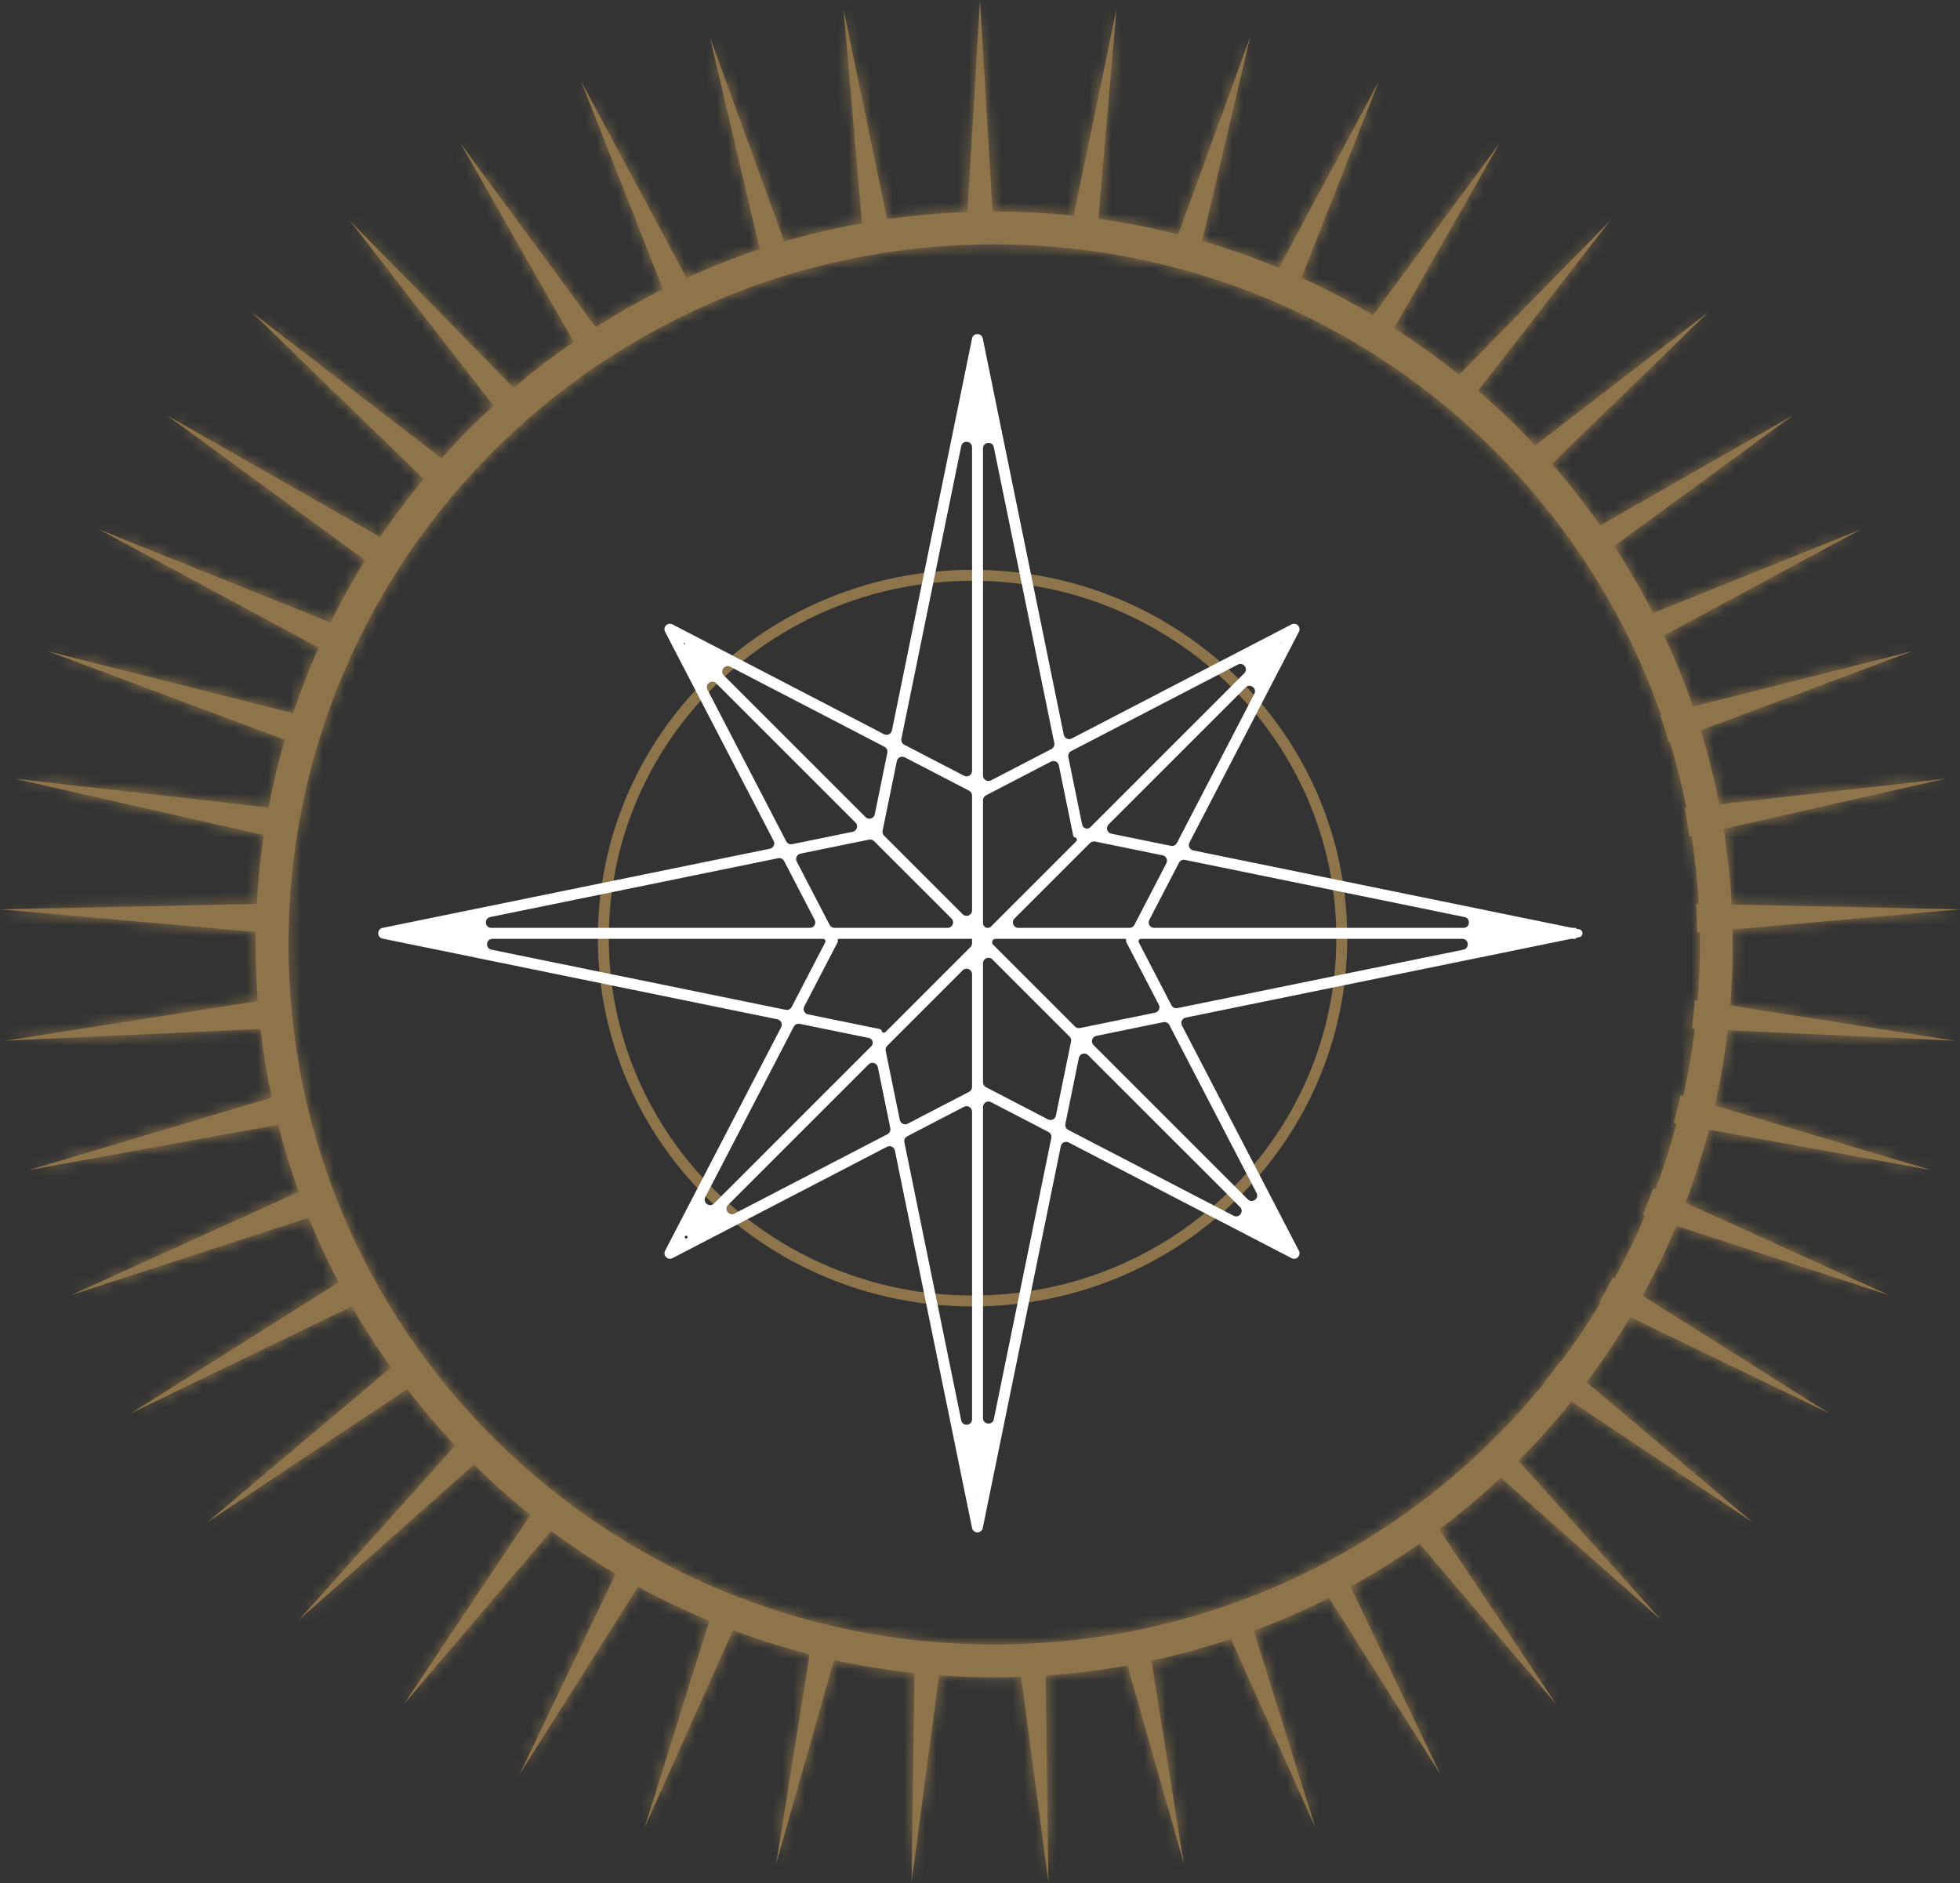 <svg width="179" height="172" viewBox="0 0 179 172" fill="none" xmlns="http://www.w3.org/2000/svg">
<rect x="0" y="0" width="179" height="172" fill="#333333" stroke="none"/>
<path d="M122.541 85.685C122.541 103.98 107.452 118.825 88.821 118.825C70.19 118.825 55.101 103.98 55.101 85.685C55.101 67.39 70.19 52.545 88.821 52.545C107.452 52.545 122.541 67.39 122.541 85.685Z" stroke="#8E744B"/>
<mask id="path-2-inside-1_28_4" fill="white">
<path fill-rule="evenodd" clip-rule="evenodd" d="M90.645 19.32L89.5 0L88.352 19.363C85.868 19.451 83.419 19.672 81.01 20.019L77.036 0.838L78.723 20.389C76.31 20.822 73.942 21.382 71.625 22.062L64.815 3.334L69.386 22.762C67.1 23.521 64.868 24.398 62.697 25.387L53.075 7.44L60.55 26.411C58.437 27.464 56.388 28.625 54.409 29.885L42.043 13.077L52.396 31.219C50.494 32.529 48.663 33.933 46.909 35.425L31.935 20.134L45.073 37.047C43.407 38.572 41.818 40.18 40.314 41.863L22.948 28.474L38.694 43.744C37.282 45.446 35.953 47.219 34.714 49.056L15.256 37.936L33.349 51.162C32.204 53.004 31.146 54.906 30.181 56.861L9.009 48.334L29.104 59.153C28.234 61.101 27.454 63.099 26.771 65.14L4.329 59.466L26.009 67.572C25.418 69.594 24.92 71.656 24.521 73.752L1.306 71.116L24.09 76.275C23.779 78.341 23.563 80.438 23.447 82.561L0 83.056L23.355 85.123C23.349 85.501 23.345 85.88 23.345 86.259C23.345 88.001 23.412 89.727 23.544 91.435L0.436 95.055L23.789 93.981C24.035 96.102 24.38 98.192 24.82 100.247L2.606 106.879L25.401 102.725C25.933 104.81 26.562 106.856 27.286 108.858L6.466 118.298L28.189 111.216C29.008 113.236 29.922 115.207 30.928 117.124L11.944 129.09L32.13 119.316C33.232 121.238 34.427 123.1 35.709 124.897L18.93 139.043L37.181 126.881C38.559 128.67 40.026 130.388 41.575 132.029L27.29 147.966L43.279 133.768C44.921 135.386 46.647 136.92 48.449 138.365L36.861 155.684L50.345 139.83C52.232 141.236 54.196 142.545 56.229 143.752L47.457 162.046L58.276 144.919C60.379 146.07 62.55 147.112 64.783 148.039L58.87 166.929L66.939 148.891C69.218 149.746 71.555 150.483 73.944 151.092L70.881 170.239L76.166 151.62C78.569 152.147 81.019 152.547 83.51 152.813L83.253 171.91L85.758 153.015C87.421 153.137 89.101 153.199 90.796 153.199C91.621 153.199 92.443 153.184 93.261 153.155L95.747 171.91L95.493 153.039C98.028 152.866 100.523 152.554 102.973 152.111L108.119 170.239L105.15 151.68C107.626 151.147 110.05 150.48 112.416 149.686L120.129 166.929L114.501 148.948C116.856 148.07 119.149 147.066 121.371 145.942L131.543 162.046L123.328 144.912C125.509 143.718 127.616 142.408 129.641 140.99L142.139 155.684L131.437 139.688C133.4 138.215 135.28 136.637 137.068 134.964L151.71 147.966L138.668 133.416C140.38 131.704 142 129.9 143.519 128.014L160.07 139.043L144.893 126.248C146.328 124.339 147.663 122.352 148.889 120.294L167.057 129.09L150.008 118.344C151.146 116.28 152.177 114.15 153.095 111.961L172.534 118.298L153.933 109.864C154.76 107.686 155.476 105.455 156.074 103.176L176.394 106.879L156.612 100.973C157.12 98.723 157.514 96.43 157.788 94.1L178.564 95.055L158.015 91.836C158.168 89.997 158.246 88.137 158.246 86.259C158.246 85.803 158.242 85.348 158.232 84.894L179 83.056L158.148 82.616C158.022 80.279 157.775 77.975 157.413 75.708L177.694 71.116L157.015 73.464C156.567 71.165 156 68.909 155.322 66.701L174.671 59.466L154.615 64.537C153.847 62.314 152.965 60.144 151.975 58.034L169.991 48.334L150.974 55.993C149.896 53.885 148.708 51.842 147.419 49.87L163.744 37.936L146.146 47.993C144.772 46.039 143.296 44.162 141.725 42.368L156.052 28.474L140.206 40.692C138.557 38.932 136.815 37.26 134.985 35.685L147.065 20.134L133.251 34.24C131.355 32.715 129.374 31.289 127.316 29.971L136.957 13.077L125.398 28.788C123.291 27.535 121.108 26.393 118.86 25.371L125.925 7.44L116.793 24.473C114.519 23.529 112.182 22.706 109.79 22.011L114.185 3.334L107.61 21.416C105.226 20.809 102.79 20.328 100.312 19.981L101.964 0.838L98.055 19.703C95.67 19.45 93.248 19.32 90.796 19.32C90.746 19.32 90.695 19.32 90.645 19.32ZM151.694 65.275C142.943 40.279 118.996 22.32 90.796 22.32C55.179 22.32 26.345 50.968 26.345 86.259C26.345 121.55 55.179 150.199 90.796 150.199C111.101 150.199 129.201 140.888 141.011 126.343L140.983 126.324C141.517 125.65 142.038 124.965 142.546 124.269L142.595 124.311C143.875 122.598 145.072 120.819 146.178 118.981L146.057 118.923C146.497 118.177 146.921 117.421 147.331 116.657L147.464 116.741C148.478 114.89 149.402 112.983 150.231 111.027L150.034 110.963C150.368 110.16 150.687 109.349 150.989 108.53L151.194 108.622C151.928 106.67 152.57 104.673 153.112 102.636L152.864 102.59C153.086 101.746 153.291 100.895 153.48 100.038L153.729 100.112C154.178 98.096 154.531 96.044 154.783 93.962L154.519 93.95C154.625 93.082 154.713 92.208 154.785 91.33L155.043 91.37C155.178 89.684 155.246 87.98 155.246 86.259C155.246 85.892 155.243 85.525 155.237 85.159L154.995 85.18C154.984 84.298 154.956 83.42 154.91 82.547L155.14 82.552C155.019 80.464 154.798 78.403 154.48 76.373L154.298 76.414C154.17 75.544 154.024 74.68 153.861 73.822L154.024 73.804C153.615 71.75 153.107 69.732 152.505 67.754L152.414 67.788C152.17 66.948 151.909 66.116 151.631 65.291L151.694 65.275Z"/>
</mask>
<path fill-rule="evenodd" clip-rule="evenodd" d="M90.645 19.32L89.5 0L88.352 19.363C85.868 19.451 83.419 19.672 81.01 20.019L77.036 0.838L78.723 20.389C76.31 20.822 73.942 21.382 71.625 22.062L64.815 3.334L69.386 22.762C67.1 23.521 64.868 24.398 62.697 25.387L53.075 7.44L60.55 26.411C58.437 27.464 56.388 28.625 54.409 29.885L42.043 13.077L52.396 31.219C50.494 32.529 48.663 33.933 46.909 35.425L31.935 20.134L45.073 37.047C43.407 38.572 41.818 40.18 40.314 41.863L22.948 28.474L38.694 43.744C37.282 45.446 35.953 47.219 34.714 49.056L15.256 37.936L33.349 51.162C32.204 53.004 31.146 54.906 30.181 56.861L9.009 48.334L29.104 59.153C28.234 61.101 27.454 63.099 26.771 65.14L4.329 59.466L26.009 67.572C25.418 69.594 24.92 71.656 24.521 73.752L1.306 71.116L24.09 76.275C23.779 78.341 23.563 80.438 23.447 82.561L0 83.056L23.355 85.123C23.349 85.501 23.345 85.88 23.345 86.259C23.345 88.001 23.412 89.727 23.544 91.435L0.436 95.055L23.789 93.981C24.035 96.102 24.38 98.192 24.82 100.247L2.606 106.879L25.401 102.725C25.933 104.81 26.562 106.856 27.286 108.858L6.466 118.298L28.189 111.216C29.008 113.236 29.922 115.207 30.928 117.124L11.944 129.09L32.13 119.316C33.232 121.238 34.427 123.1 35.709 124.897L18.93 139.043L37.181 126.881C38.559 128.67 40.026 130.388 41.575 132.029L27.29 147.966L43.279 133.768C44.921 135.386 46.647 136.92 48.449 138.365L36.861 155.684L50.345 139.83C52.232 141.236 54.196 142.545 56.229 143.752L47.457 162.046L58.276 144.919C60.379 146.07 62.55 147.112 64.783 148.039L58.87 166.929L66.939 148.891C69.218 149.746 71.555 150.483 73.944 151.092L70.881 170.239L76.166 151.62C78.569 152.147 81.019 152.547 83.51 152.813L83.253 171.91L85.758 153.015C87.421 153.137 89.101 153.199 90.796 153.199C91.621 153.199 92.443 153.184 93.261 153.155L95.747 171.91L95.493 153.039C98.028 152.866 100.523 152.554 102.973 152.111L108.119 170.239L105.15 151.68C107.626 151.147 110.05 150.48 112.416 149.686L120.129 166.929L114.501 148.948C116.856 148.07 119.149 147.066 121.371 145.942L131.543 162.046L123.328 144.912C125.509 143.718 127.616 142.408 129.641 140.99L142.139 155.684L131.437 139.688C133.4 138.215 135.28 136.637 137.068 134.964L151.71 147.966L138.668 133.416C140.38 131.704 142 129.9 143.519 128.014L160.07 139.043L144.893 126.248C146.328 124.339 147.663 122.352 148.889 120.294L167.057 129.09L150.008 118.344C151.146 116.28 152.177 114.15 153.095 111.961L172.534 118.298L153.933 109.864C154.76 107.686 155.476 105.455 156.074 103.176L176.394 106.879L156.612 100.973C157.12 98.723 157.514 96.43 157.788 94.1L178.564 95.055L158.015 91.836C158.168 89.997 158.246 88.137 158.246 86.259C158.246 85.803 158.242 85.348 158.232 84.894L179 83.056L158.148 82.616C158.022 80.279 157.775 77.975 157.413 75.708L177.694 71.116L157.015 73.464C156.567 71.165 156 68.909 155.322 66.701L174.671 59.466L154.615 64.537C153.847 62.314 152.965 60.144 151.975 58.034L169.991 48.334L150.974 55.993C149.896 53.885 148.708 51.842 147.419 49.87L163.744 37.936L146.146 47.993C144.772 46.039 143.296 44.162 141.725 42.368L156.052 28.474L140.206 40.692C138.557 38.932 136.815 37.26 134.985 35.685L147.065 20.134L133.251 34.24C131.355 32.715 129.374 31.289 127.316 29.971L136.957 13.077L125.398 28.788C123.291 27.535 121.108 26.393 118.86 25.371L125.925 7.44L116.793 24.473C114.519 23.529 112.182 22.706 109.79 22.011L114.185 3.334L107.61 21.416C105.226 20.809 102.79 20.328 100.312 19.981L101.964 0.838L98.055 19.703C95.67 19.45 93.248 19.32 90.796 19.32C90.746 19.32 90.695 19.32 90.645 19.32ZM151.694 65.275C142.943 40.279 118.996 22.32 90.796 22.32C55.179 22.32 26.345 50.968 26.345 86.259C26.345 121.55 55.179 150.199 90.796 150.199C111.101 150.199 129.201 140.888 141.011 126.343L140.983 126.324C141.517 125.65 142.038 124.965 142.546 124.269L142.595 124.311C143.875 122.598 145.072 120.819 146.178 118.981L146.057 118.923C146.497 118.177 146.921 117.421 147.331 116.657L147.464 116.741C148.478 114.89 149.402 112.983 150.231 111.027L150.034 110.963C150.368 110.16 150.687 109.349 150.989 108.53L151.194 108.622C151.928 106.67 152.57 104.673 153.112 102.636L152.864 102.59C153.086 101.746 153.291 100.895 153.48 100.038L153.729 100.112C154.178 98.096 154.531 96.044 154.783 93.962L154.519 93.95C154.625 93.082 154.713 92.208 154.785 91.33L155.043 91.37C155.178 89.684 155.246 87.98 155.246 86.259C155.246 85.892 155.243 85.525 155.237 85.159L154.995 85.18C154.984 84.298 154.956 83.42 154.91 82.547L155.14 82.552C155.019 80.464 154.798 78.403 154.48 76.373L154.298 76.414C154.17 75.544 154.024 74.68 153.861 73.822L154.024 73.804C153.615 71.75 153.107 69.732 152.505 67.754L152.414 67.788C152.17 66.948 151.909 66.116 151.631 65.291L151.694 65.275Z" fill="#8E744B"/>
<path d="M90.645 19.32L-343.593 45.059L-319.282 455.209L91.587 454.319L90.645 19.32ZM89.5 0L523.738 -25.738L-344.738 -25.739L89.5 0ZM88.352 19.363L103.715 454.092L499.176 440.116L522.59 45.102L88.352 19.363ZM81.01 20.019L-344.944 108.268L-261.925 508.981L143.107 450.564L81.01 20.019ZM77.036 0.838L502.991 -87.411L-356.353 38.232L77.036 0.838ZM78.723 20.389L155.505 448.559L546.238 378.491L512.113 -17.006L78.723 20.389ZM71.625 22.062L-337.19 170.708L-197.641 554.504L194.193 439.437L71.625 22.062ZM64.815 3.334L473.63 -145.312L-358.623 102.958L64.815 3.334ZM69.386 22.762L206.426 435.612L583.916 310.309L492.825 -76.862L69.386 22.762ZM62.697 25.387L-320.672 230.942L-128.035 590.219L242.973 421.273L62.697 25.387ZM53.075 7.44L436.444 -198.115L-351.638 166.915L53.075 7.44ZM60.55 26.411L254.689 415.686L611.396 237.79L465.263 -133.064L60.55 26.411ZM54.409 29.885L-295.98 287.668L-54.936 615.306L288.123 396.768L54.409 29.885ZM42.043 13.077L392.433 -244.706L-335.767 228.679L42.043 13.077ZM52.396 31.219L299.063 389.521L628.348 162.831L430.207 -184.383L52.396 31.219ZM46.909 35.425L-263.89 339.775L19.929 629.608L328.847 366.69L46.909 35.425ZM31.935 20.134L342.734 -284.216L-311.6 286.984L31.935 20.134ZM45.073 37.047L338.815 357.89L634.695 87.003L388.608 -229.803L45.073 37.047ZM40.314 41.863L-225.291 386.362L95.109 633.386L364.68 331.71L40.314 41.863ZM22.948 28.474L288.552 -316.024L-279.882 340.755L22.948 28.474ZM38.694 43.744L373.506 321.459L630.47 11.665L341.524 -268.536L38.694 43.744ZM34.714 49.056L-181.125 426.731L169.422 627.066L395.283 292.397L34.714 49.056ZM15.256 37.936L231.095 -339.74L-241.456 389.111L15.256 37.936ZM33.349 51.162L402.786 280.817L615.819 -61.881L290.061 -300.013L33.349 51.162ZM30.181 56.861L-132.338 460.362L241.822 611.063L420.288 249.323L30.181 56.861ZM9.009 48.334L171.528 -355.167L-197.204 431.349L9.009 48.334ZM29.104 59.153L426.268 236.597L591.091 -132.317L235.318 -323.863L29.104 59.153ZM26.771 65.14L-79.852 486.87L311.224 585.743L439.273 203.225L26.771 65.14ZM4.329 59.466L110.952 -362.264L-148.016 466.917L4.329 59.466ZM26.009 67.572L443.531 189.637L556.953 -198.321L178.353 -339.879L26.009 67.572ZM24.521 73.752L-24.566 505.974L376.356 551.506L451.841 155.13L24.521 73.752ZM1.306 71.116L50.393 -361.106L-94.77 495.373L1.306 71.116ZM24.09 76.275L454.235 141.09L514.474 -258.688L120.167 -347.982L24.09 76.275ZM23.447 82.561L32.639 517.464L435.705 508.944L457.793 106.394L23.447 82.561ZM0 83.056L-9.193 -351.847L-38.335 516.364L0 83.056ZM23.355 85.123L458.294 92.42L465.087 -312.496L61.69 -348.185L23.355 85.123ZM23.544 91.435L90.877 521.192L488.151 458.948L457.258 58.016L23.544 91.435ZM0.436 95.055L-66.897 -334.702L20.421 529.596L0.436 95.055ZM23.789 93.981L455.905 43.967L409.24 -359.205L3.805 -340.559L23.789 93.981ZM24.82 100.247L149.272 517.064L534.346 402.09L450.171 9.132L24.82 100.247ZM2.606 106.879L-121.846 -309.938L80.609 534.829L2.606 106.879ZM25.401 102.725L446.927 -4.704L346.692 -398.005L-52.602 -325.225L25.401 102.725ZM27.286 108.858L206.924 505.034L572.987 339.049L436.398 -38.967L27.286 108.858ZM6.466 118.298L-173.172 -277.877L141.3 531.874L6.466 118.298ZM28.189 111.216L431.361 -52.117L279.042 -428.101L-106.645 -302.359L28.189 111.216ZM30.928 117.124L262.874 485.127L602.786 270.885L416.152 -84.934L30.928 117.124ZM11.944 129.09L-220.003 -238.913L201.504 520.614L11.944 129.09ZM32.13 119.316L409.504 -97.05L207.715 -448.998L-157.431 -272.209L32.13 119.316ZM35.709 124.897L316.093 457.479L622.849 198.868L389.822 -127.748L35.709 124.897ZM18.93 139.043L-261.453 -193.538L260.159 501.029L18.93 139.043ZM37.181 126.881L381.77 -138.605L133.908 -460.319L-204.048 -235.105L37.181 126.881ZM41.575 132.029L365.499 422.371L632.653 124.317L357.814 -166.666L41.575 132.029ZM27.29 147.966L-296.633 -142.376L316.128 473.232L27.29 147.966ZM43.279 133.768L348.556 -176.12L58.691 -461.673L-245.559 -191.498L43.279 133.768ZM48.449 138.365L409.987 380.264L631.939 48.539L320.493 -201.072L48.449 138.365ZM36.861 155.684L-324.677 -86.216L368.22 437.51L36.861 155.684ZM50.345 139.83L310.201 -209.025L-16.824 -452.62L-281.014 -141.997L50.345 139.83ZM56.229 143.752L448.467 331.832L620.604 -27.156L278.227 -230.336L56.229 143.752ZM47.457 162.046L-344.781 -26.035L415.223 394.367L47.457 162.046ZM58.276 144.919L267.084 -236.689L-91.305 -432.792L-309.491 -87.402L58.276 144.919ZM64.783 148.039L479.924 277.974L598.637 -101.315L231.583 -253.71L64.783 148.039ZM58.87 166.929L-356.27 36.995L455.957 344.545L58.87 166.929ZM66.939 148.891L219.802 -258.366L-163.137 -402.101L-330.147 -28.724L66.939 148.891ZM73.944 151.092L503.482 219.809L566.195 -172.202L181.534 -270.392L73.944 151.092ZM70.881 170.239L-358.658 101.522L489.344 289.04L70.881 170.239ZM76.166 151.62L169.414 -273.268L-230.483 -361.031L-342.297 32.819L76.166 151.62ZM83.51 152.813L518.47 158.658L523.798 -237.72L129.616 -279.737L83.51 152.813ZM83.253 171.91L-351.708 166.064L514.48 229.076L83.253 171.91ZM85.758 153.015L117.547 -280.822L-291.561 -310.799L-345.469 95.848L85.758 153.015ZM93.261 153.155L524.488 95.988L472.57 -295.643L77.764 -281.569L93.261 153.155ZM95.747 171.91L-335.48 229.077L530.708 166.064L95.747 171.91ZM95.493 153.039L65.863 -280.951L-345.002 -252.9L-339.467 158.885L95.493 153.039ZM102.973 152.111L521.436 33.309L413.7 -346.179L25.519 -275.938L102.973 152.111ZM108.119 170.239L-310.344 289.04L537.658 101.522L108.119 170.239ZM105.15 151.68L13.675 -273.594L-389.54 -186.862L-324.388 220.396L105.15 151.68ZM112.416 149.686L509.503 -27.93L348.299 -388.326L-25.99 -262.708L112.416 149.686ZM120.129 166.929L-276.957 344.545L535.27 36.995L120.129 166.929ZM114.501 148.948L-37.385 -258.674L-423.821 -114.682L-300.64 278.882L114.501 148.948ZM121.371 145.942L489.137 -86.378L277.97 -420.659L-74.892 -242.266L121.371 145.942ZM131.543 162.046L-236.223 394.367L523.781 -26.035L131.543 162.046ZM123.328 144.912L-85.556 -236.654L-447.143 -38.707L-268.91 332.993L123.328 144.912ZM129.641 140.99L461 -140.837L204.455 -442.471L-119.893 -215.321L129.641 140.99ZM142.139 155.684L-189.22 437.51L503.677 -86.216L142.139 155.684ZM131.437 139.688L-129.641 -208.254L-459.267 39.081L-230.102 381.587L131.437 139.688ZM137.068 134.964L425.905 -190.302L129.347 -453.647L-160.202 -182.614L137.068 134.964ZM151.71 147.966L-137.128 473.232L475.633 -142.376L151.71 147.966ZM138.668 133.416L-168.895 -174.205L-460.184 117.03L-185.256 423.758L138.668 133.416ZM143.519 128.014L384.747 -233.972L53.974 -454.4L-195.307 -144.791L143.519 128.014ZM160.07 139.043L-81.159 501.029L440.453 -193.538L160.07 139.043ZM144.893 126.248L-202.814 -135.143L-450.006 193.677L-135.49 458.83L144.893 126.248ZM148.889 120.294L338.45 -271.231L-20.533 -445.036L-224.758 -102.444L148.889 120.294ZM167.057 129.09L-22.504 520.614L399.003 -238.913L167.057 129.09ZM150.008 118.344L-230.931 -91.682L-429.012 267.592L-81.938 486.347L150.008 118.344ZM153.095 111.961L287.929 -301.615L-93.079 -425.831L-248.059 -56.266L153.095 111.961ZM172.534 118.298L37.7 531.874L352.172 -277.877L172.534 118.298ZM153.933 109.864L-252.727 -44.58L-397.773 337.333L-25.706 506.04L153.933 109.864ZM156.074 103.176L234.077 -324.774L-162.403 -397.041L-264.684 -7.223L156.074 103.176ZM176.394 106.879L98.391 534.829L300.846 -309.938L176.394 106.879ZM156.612 100.973L-267.687 5.079L-357.283 401.512L32.16 517.79L156.612 100.973ZM157.788 94.1L177.773 -340.441L-226.934 -359.053L-274.237 43.311L157.788 94.1ZM178.564 95.055L158.579 529.596L245.897 -334.702L178.564 95.055ZM158.015 91.836L-275.49 55.81L-308.995 458.973L90.682 521.593L158.015 91.836ZM158.232 84.894L119.897 -348.414L-284.87 -312.604L-276.679 93.662L158.232 84.894ZM179 83.056L217.335 516.364L188.193 -351.847L179 83.056ZM158.148 82.616L-276.218 106.092L-254.442 508.992L148.955 517.518L158.148 82.616ZM157.413 75.708L61.337 -348.549L-336.404 -258.478L-272.154 144.241L157.413 75.708ZM177.694 71.116L273.77 495.373L128.607 -361.106L177.694 71.116ZM157.015 73.464L-269.94 156.736L-193.041 551.016L206.102 505.686L157.015 73.464ZM155.322 66.701L2.977 -340.75L-380.886 -197.225L-260.48 194.505L155.322 66.701ZM174.671 59.466L327.016 466.917L68.048 -362.264L174.671 59.466ZM154.615 64.537L-256.535 206.595L-126.071 584.188L261.239 486.267L154.615 64.537ZM151.975 58.034L-54.239 -324.982L-416.689 -129.841L-241.828 242.817L151.975 58.034ZM169.991 48.334L376.204 431.349L7.472 -355.167L169.991 48.334ZM150.974 55.993L-236.279 254.135L-55.219 608.001L313.493 459.494L150.974 55.993ZM147.419 49.87L-109.294 -301.305L-442.614 -57.645L-216.662 287.926L147.419 49.87ZM163.744 37.936L420.456 389.111L-52.095 -339.74L163.744 37.936ZM146.146 47.993L-209.675 298.226L18.142 622.172L361.984 425.668L146.146 47.993ZM141.725 42.368L-161.105 -269.912L-457.92 17.92L-185.522 328.96L141.725 42.368ZM156.052 28.474L458.882 340.755L-109.552 -316.024L156.052 28.474ZM140.206 40.692L-177.255 338.086L92.884 626.453L405.81 385.19L140.206 40.692ZM134.985 35.685L-208.55 -231.165L-462.226 95.411L-148.9 365.282L134.985 35.685ZM147.065 20.134L490.6 286.984L-163.734 -284.216L147.065 20.134ZM133.251 34.24L-139.488 373.119L167.943 620.548L444.05 338.591L133.251 34.24ZM127.316 29.971L-250.495 -185.631L-455.376 173.393L-107.259 396.304L127.316 29.971ZM136.957 13.077L514.767 228.679L-213.433 -244.706L136.957 13.077ZM125.398 28.788L-96.83 402.739L242.128 604.171L475.788 286.571L125.398 28.788ZM118.86 25.371L-285.854 -134.103L-437.337 250.329L-61.193 421.358L118.86 25.371ZM125.925 7.44L530.638 166.915L-257.444 -198.115L125.925 7.44ZM116.793 24.473L-49.905 426.264L313.993 577.241L500.162 230.028L116.793 24.473ZM109.79 22.011L-313.648 -77.613L-408.237 324.426L-11.639 439.719L109.79 22.011ZM114.185 3.334L537.623 102.958L-294.63 -145.312L114.185 3.334ZM107.61 21.416L0.267 442.964L381.866 540.134L516.424 170.062L107.61 21.416ZM100.312 19.981L-333.078 -17.414L-368.536 393.528L39.941 450.771L100.312 19.981ZM101.964 0.838L535.353 38.232L-323.991 -87.411L101.964 0.838ZM98.055 19.703L52.119 452.271L444.051 493.892L524.009 107.952L98.055 19.703ZM151.694 65.275L258.329 487.003L719.409 370.418L562.261 -78.46L151.694 65.275ZM141.011 126.343L478.705 400.547L780.035 29.446L382.238 -235.645L141.011 126.343ZM140.983 126.324L-200.022 -143.751L-493.211 226.439L-100.243 488.311L140.983 126.324ZM142.546 124.269L422.927 -208.313L66.153 -509.09L-208.874 -132.108L142.546 124.269ZM142.595 124.311L-137.787 456.894L214.846 754.178L491.003 384.766L142.595 124.311ZM146.178 118.981L518.926 343.221L764.479 -64.955L335.745 -272.541L146.178 118.981ZM146.057 118.923L-228.827 -101.728L-468.132 304.85L-43.51 510.444L146.057 118.923ZM147.331 116.657L379.275 -251.347L-15.617 -500.239L-236.089 -88.804L147.331 116.657ZM147.464 116.741L-84.481 484.745L306.817 731.371L528.994 325.691L147.464 116.741ZM150.231 111.027L550.729 280.811L735.746 -155.62L285.063 -302.549L150.231 111.027ZM150.034 110.963L-251.557 -56.218L-432.556 378.564L15.202 524.539L150.034 110.963ZM150.989 108.53L330.623 -287.648L-95.04 -480.651L-257.043 -42.251L150.989 108.53ZM151.194 108.622L-28.44 504.8L394.663 696.642L558.311 261.856L151.194 108.622ZM153.112 102.636L573.458 214.595L694.754 -240.807L231.113 -325.314L153.112 102.636ZM152.864 102.59L-267.809 -8.131L-387.411 446.283L74.862 530.54L152.864 102.59ZM153.48 100.038L277.939 -316.777L-170.687 -450.735L-271.347 6.516L153.48 100.038ZM153.729 100.112L29.27 516.927L476.802 650.558L578.328 194.669L153.729 100.112ZM154.783 93.962L586.63 146.245L642.962 -319.043L174.771 -340.579L154.783 93.962ZM154.519 93.95L-277.282 41.292L-334.067 506.936L134.531 528.49L154.519 93.95ZM154.785 91.33L222.12 -338.427L-240.877 -410.971L-278.79 56.139L154.785 91.33ZM155.043 91.37L87.707 521.127L551.358 593.773L588.666 125.952L155.043 91.37ZM155.237 85.159L590.174 77.762L582.231 -389.319L116.9 -348.149L155.237 85.159ZM154.995 85.18L-279.972 90.561L-274.167 559.849L193.332 518.487L154.995 85.18ZM154.91 82.547L164.096 -352.356L-303.964 -362.242L-279.496 105.282L154.91 82.547ZM155.14 82.552L145.954 517.455L616.506 527.394L589.419 57.516L155.14 82.552ZM154.48 76.373L584.249 9.112L512.29 -450.678L58.398 -347.883L154.48 76.373ZM154.298 76.414L-276.026 140.024L-207.391 604.343L250.38 500.67L154.298 76.414ZM153.861 73.822L104.779 -358.4L-360.78 -305.532L-273.531 154.824L153.861 73.822ZM154.024 73.804L203.106 506.026L672.98 452.668L580.652 -11.125L154.024 73.804ZM152.505 67.754L568.662 -58.89L433.861 -501.852L0.163 -339.698L152.505 67.754ZM152.414 67.788L-265.226 189.45L-134.167 639.348L304.756 475.24L152.414 67.788ZM151.631 65.291L44.997 -356.437L-410.239 -241.33L-260.729 203.796L151.631 65.291ZM524.883 -6.419L523.738 -25.738L-344.738 25.738L-343.593 45.059L524.883 -6.419ZM-344.738 -25.739L-345.886 -6.376L522.59 45.102L523.738 25.739L-344.738 -25.739ZM72.99 -415.366C54.822 -414.724 36.772 -413.102 18.914 -410.526L143.107 450.564C130.066 452.445 116.915 453.625 103.715 454.092L72.99 -415.366ZM-348.918 89.087L-344.944 108.268L506.965 -68.23L502.991 -87.411L-348.918 89.087ZM512.113 -17.006L510.426 -36.557L-356.353 38.232L-354.666 57.784L512.113 -17.006ZM1.942 -407.781C-15.997 -404.564 -33.648 -400.392 -50.943 -395.313L194.193 439.437C181.532 443.156 168.618 446.208 155.505 448.559L1.942 -407.781ZM-343.999 151.979L-337.19 170.708L480.44 -126.584L473.63 -145.312L-343.999 151.979ZM492.825 -76.862L488.254 -96.29L-358.623 102.958L-354.052 122.386L492.825 -76.862ZM-67.653 -390.088C-84.728 -384.42 -101.389 -377.871 -117.578 -370.499L242.973 421.273C231.124 426.668 218.927 431.463 206.426 435.612L-67.653 -390.088ZM-330.295 212.995L-320.672 230.942L446.067 -180.168L436.444 -198.115L-330.295 212.995ZM465.263 -133.064L457.788 -152.034L-351.638 166.915L-344.163 185.885L465.263 -133.064ZM-133.589 -362.865C-149.336 -355.011 -164.591 -346.37 -179.304 -336.997L288.123 396.768C277.367 403.62 266.21 409.94 254.689 415.686L-133.589 -362.865ZM404.799 -227.897L392.433 -244.706L-308.346 270.86L-295.98 287.668L404.799 -227.897ZM-335.767 228.679L-325.414 246.821L430.207 -184.383L419.854 -202.525L-335.767 228.679ZM-194.27 -327.083C-208.407 -317.351 -222.009 -306.92 -235.028 -295.84L328.847 366.69C319.334 374.786 309.395 382.409 299.063 389.521L-194.27 -327.083ZM357.708 -268.925L342.734 -284.216L-278.863 324.484L-263.89 339.775L357.708 -268.925ZM-311.6 286.984L-298.462 303.896L388.608 -229.803L375.47 -246.715L-311.6 286.984ZM-248.669 -283.797C-261.045 -272.467 -272.855 -260.515 -284.053 -247.984L364.68 331.71C356.491 340.874 347.858 349.611 338.815 357.89L-248.669 -283.797ZM305.918 -302.635L288.552 -316.024L-242.656 372.973L-225.291 386.362L305.918 -302.635ZM-279.882 340.755L-264.136 356.024L341.524 -268.536L325.778 -283.806L-279.882 340.755ZM-296.118 -233.971C-306.642 -221.283 -316.572 -208.042 -325.856 -194.285L395.283 292.397C388.478 302.48 381.207 312.176 373.506 321.459L-296.118 -233.971ZM250.552 -328.62L231.095 -339.74L-200.583 415.611L-181.125 426.731L250.552 -328.62ZM-241.456 389.111L-223.363 402.337L290.061 -300.013L271.968 -313.239L-241.456 389.111ZM-336.088 -178.493C-344.683 -164.666 -352.647 -150.355 -359.926 -135.6L420.288 249.323C414.938 260.167 409.091 270.674 402.786 280.817L-336.088 -178.493ZM192.7 -346.639L171.528 -355.167L-153.51 451.834L-132.338 460.362L192.7 -346.639ZM-197.204 431.349L-177.109 442.169L235.318 -323.863L215.222 -334.682L-197.204 431.349ZM-368.059 -118.291C-374.641 -103.559 -380.547 -88.429 -385.73 -72.946L439.273 203.225C435.456 214.627 431.109 225.762 426.268 236.597L-368.059 -118.291ZM133.394 -356.59L110.952 -362.264L-102.295 481.196L-79.852 486.87L133.394 -356.59ZM-148.016 466.917L-126.336 475.023L178.353 -339.879L156.673 -347.985L-148.016 466.917ZM-391.514 -54.493C-396.001 -39.144 -399.775 -23.506 -402.799 -7.626L451.841 155.13C449.615 166.817 446.836 178.332 443.531 189.637L-391.514 -54.493ZM73.607 -358.469L50.393 -361.106L-47.781 503.337L-24.566 505.974L73.607 -358.469ZM-94.77 495.373L-71.986 500.533L120.167 -347.982L97.382 -353.142L-94.77 495.373ZM-406.054 11.461C-408.406 27.074 -410.029 42.846 -410.9 58.728L457.793 106.394C457.155 118.029 455.965 129.608 454.235 141.09L-406.054 11.461ZM14.254 -352.342L-9.193 -351.847L9.193 517.959L32.639 517.464L14.254 -352.342ZM-38.335 516.364L-14.98 518.43L61.69 -348.185L38.335 -350.251L-38.335 516.364ZM-411.584 77.825C-411.631 80.636 -411.655 83.448 -411.655 86.259H458.345C458.345 88.311 458.328 90.365 458.294 92.42L-411.584 77.825ZM-411.655 86.259C-411.655 99.165 -411.158 112.039 -410.17 124.854L457.258 58.016C457.983 67.415 458.345 76.837 458.345 86.259H-411.655ZM-43.789 -338.322L-66.897 -334.702L67.769 524.813L90.877 521.192L-43.789 -338.322ZM20.421 529.596L43.774 528.522L3.805 -340.559L-19.549 -339.485L20.421 529.596ZM-408.326 143.996C-406.477 159.973 -403.868 175.778 -400.53 191.361L450.171 9.132C452.628 20.605 454.546 32.23 455.905 43.967L-408.326 143.996ZM-99.631 -316.571L-121.846 -309.938L127.057 523.697L149.272 517.064L-99.631 -316.571ZM80.609 534.829L103.404 530.674L-52.602 -325.225L-75.398 -321.07L80.609 534.829ZM-396.125 210.153C-392.092 225.976 -387.312 241.502 -381.826 256.683L436.398 -38.967C440.437 -27.79 443.957 -16.357 446.927 -4.704L-396.125 210.153ZM-152.352 -287.317L-173.172 -277.877L186.105 514.474L206.924 505.034L-152.352 -287.317ZM141.3 531.874L163.023 524.792L-106.645 -302.359L-128.367 -295.277L141.3 531.874ZM-374.982 274.549C-368.786 289.844 -361.874 304.736 -354.296 319.182L416.152 -84.934C421.718 -74.321 426.801 -63.372 431.361 -52.117L-374.982 274.549ZM-201.019 -250.878L-220.003 -238.913L243.89 497.092L262.874 485.127L-201.019 -250.878ZM201.504 520.614L221.691 510.841L-157.431 -272.209L-177.617 -262.435L201.504 520.614ZM-345.243 335.682C-336.956 350.136 -327.992 364.103 -318.403 377.543L389.822 -127.748C396.846 -117.902 403.421 -107.66 409.504 -97.05L-345.243 335.682ZM-244.674 -207.684L-261.453 -193.538L299.313 471.625L316.093 457.479L-244.674 -207.684ZM260.159 501.029L278.409 488.867L-204.048 -235.105L-222.299 -222.942L260.159 501.029ZM-307.409 392.368C-297.121 405.721 -286.189 418.52 -274.663 430.723L357.814 -166.666C366.24 -157.744 374.238 -148.381 381.77 -138.605L-307.409 392.368ZM-282.348 -158.314L-296.633 -142.376L351.214 438.308L365.499 422.371L-282.348 -158.314ZM316.128 473.232L332.116 459.034L-245.559 -191.498L-261.547 -177.3L316.128 473.232ZM-261.999 443.656C-249.794 455.68 -236.976 467.077 -223.595 477.801L320.493 -201.072C330.27 -193.236 339.636 -184.908 348.556 -176.12L-261.999 443.656ZM-313.089 -103.535L-324.677 -86.216L398.399 397.583L409.987 380.264L-313.089 -103.535ZM368.22 437.51L381.704 421.657L-281.014 -141.997L-294.498 -126.143L368.22 437.51ZM-209.511 488.685C-195.495 499.125 -180.898 508.862 -165.77 517.84L278.227 -230.336C289.29 -223.771 299.959 -216.654 310.201 -209.025L-209.511 488.685ZM-336.009 -44.329L-344.781 -26.035L439.695 350.127L448.467 331.832L-336.009 -44.329ZM415.223 394.367L426.042 377.239L-309.491 -87.402L-320.31 -70.275L415.223 394.367ZM-150.532 526.526C-134.87 535.096 -118.679 542.871 -102.017 549.789L231.583 -253.71C243.781 -248.646 255.628 -242.957 267.084 -236.689L-150.532 526.526ZM-350.358 18.105L-356.27 36.995L474.012 296.864L479.924 277.974L-350.358 18.105ZM455.957 344.545L464.026 326.507L-330.147 -28.724L-338.216 -10.686L455.957 344.545ZM-85.924 556.148C-68.91 562.534 -51.462 568.029 -33.647 572.577L181.534 -270.392C194.572 -267.064 207.345 -263.041 219.802 -258.366L-85.924 556.148ZM-355.595 82.376L-358.658 101.522L500.419 238.956L503.482 219.809L-355.595 82.376ZM489.344 289.04L494.63 270.421L-342.297 32.819L-347.582 51.438L489.344 289.04ZM-17.081 576.508C0.817 580.436 19.004 583.401 37.403 585.362L129.616 -279.737C143.034 -278.307 156.32 -276.142 169.414 -273.268L-17.081 576.508ZM-351.451 146.967L-351.708 166.064L518.214 177.756L518.47 158.658L-351.451 146.967ZM514.48 229.076L516.985 210.181L-345.469 95.848L-347.974 114.743L514.48 229.076ZM53.969 586.852C66.2 587.748 78.483 588.199 90.796 588.199V-281.801C99.719 -281.801 108.643 -281.475 117.547 -280.822L53.969 586.852ZM90.796 588.199C96.791 588.199 102.779 588.092 108.757 587.879L77.764 -281.569C82.106 -281.724 86.451 -281.801 90.796 -281.801V588.199ZM-337.967 210.322L-335.48 229.077L526.974 114.743L524.488 95.988L-337.967 210.322ZM530.708 166.064L530.454 147.193L-339.467 158.885L-339.214 177.756L530.708 166.064ZM125.123 587.028C143.753 585.757 162.214 583.455 180.427 580.159L25.519 -275.938C38.832 -278.347 52.302 -280.025 65.863 -280.951L125.123 587.028ZM-315.49 270.912L-310.344 289.04L526.582 51.438L521.436 33.309L-315.49 270.912ZM537.658 101.522L534.688 82.963L-324.388 220.396L-321.419 238.956L537.658 101.522ZM196.626 576.953C215.062 572.987 233.152 568.01 250.823 562.08L-25.99 -262.708C-13.051 -267.051 0.19 -270.693 13.675 -273.594L196.626 576.953ZM-284.67 327.301L-276.957 344.545L517.216 -10.686L509.503 -27.93L-284.67 327.301ZM535.27 36.995L529.642 19.013L-300.64 278.882L-295.012 296.864L535.27 36.995ZM266.387 556.57C283.97 550.018 301.074 542.523 317.633 534.151L-74.892 -242.266C-62.776 -248.392 -50.257 -253.878 -37.385 -258.674L266.387 556.57ZM-246.396 378.263L-236.223 394.367L499.31 -70.275L489.137 -86.378L-246.396 378.263ZM523.781 -26.035L515.566 -43.168L-268.91 332.993L-260.695 350.127L523.781 -26.035ZM332.211 526.478C348.455 517.586 364.13 507.838 379.176 497.301L-119.893 -215.321C-108.897 -223.022 -97.438 -230.149 -85.556 -236.654L332.211 526.478ZM-201.718 422.816L-189.22 437.51L473.498 -126.143L461 -140.837L-201.718 422.816ZM503.677 -86.216L492.975 -102.211L-230.102 381.587L-219.399 397.583L503.677 -86.216ZM392.514 487.63C407.098 476.687 421.059 464.971 434.338 452.541L-160.202 -182.614C-150.499 -191.697 -140.298 -200.257 -129.641 -208.254L392.514 487.63ZM-151.77 460.23L-137.128 473.232L440.547 -177.3L425.905 -190.302L-151.77 460.23ZM475.633 -142.376L462.592 -156.926L-185.256 423.758L-172.214 438.308L475.633 -142.376ZM446.231 441.036C458.955 428.314 471.014 414.891 482.344 400.818L-195.307 -144.791C-187.014 -155.091 -178.194 -164.907 -168.895 -174.205L446.231 441.036ZM-97.71 490L-81.159 501.029L401.298 -222.943L384.747 -233.972L-97.71 490ZM440.453 -193.538L425.276 -206.333L-135.49 458.83L-120.313 471.625L440.453 -193.538ZM492.599 387.639C503.317 373.382 513.319 358.497 522.537 343.032L-224.758 -102.444C-217.994 -113.792 -210.662 -124.703 -202.814 -135.143L492.599 387.639ZM-40.671 511.819L-22.504 520.614L356.617 -262.435L338.45 -271.231L-40.671 511.819ZM399.003 -238.913L381.954 -249.659L-81.938 486.347L-64.89 497.092L399.003 -238.913ZM530.946 328.37C539.514 312.831 547.303 296.752 554.249 280.188L-248.059 -56.266C-242.948 -68.452 -237.222 -80.271 -230.931 -91.682L530.946 328.37ZM18.261 525.537L37.7 531.874L307.367 -295.277L287.929 -301.615L18.261 525.537ZM352.172 -277.877L333.571 -286.311L-25.706 506.04L-7.105 514.474L352.172 -277.877ZM560.592 264.309C566.861 247.804 572.293 230.872 576.832 213.575L-264.684 -7.223C-261.341 -19.963 -257.341 -32.431 -252.727 -44.58L560.592 264.309ZM78.07 531.125L98.391 534.829L254.398 -321.07L234.077 -324.774L78.07 531.125ZM300.846 -309.938L281.063 -315.845L32.16 517.79L51.943 523.697L300.846 -309.938ZM580.91 196.866C584.769 179.795 587.749 162.447 589.813 144.889L-274.237 43.311C-272.72 30.412 -270.528 17.65 -267.687 5.079L580.91 196.866ZM137.804 528.641L158.579 529.596L198.549 -339.485L177.773 -340.441L137.804 528.641ZM245.897 -334.702L225.349 -337.921L90.682 521.593L111.231 524.813L245.897 -334.702ZM591.521 127.862C592.668 114.055 593.246 100.176 593.246 86.259H-276.754C-276.754 76.098 -276.332 65.939 -275.49 55.81L591.521 127.862ZM593.246 86.259C593.246 82.883 593.212 79.505 593.144 76.125L-276.679 93.662C-276.729 91.19 -276.754 88.722 -276.754 86.259H593.246ZM196.568 518.201L217.335 516.364L140.665 -350.251L119.897 -348.414L196.568 518.201ZM188.193 -351.847L167.341 -352.287L148.955 517.518L169.807 517.959L188.193 -351.847ZM592.514 59.139C591.569 41.662 589.716 24.319 586.981 7.175L-272.154 144.241C-274.166 131.631 -275.526 118.897 -276.218 106.092L592.514 59.139ZM253.489 499.966L273.77 495.373L81.618 -353.142L61.337 -348.549L253.489 499.966ZM128.607 -361.106L107.929 -358.758L206.102 505.686L226.781 503.337L128.607 -361.106ZM583.971 -9.808C580.574 -27.225 576.274 -44.345 571.123 -61.104L-260.48 194.505C-264.274 182.162 -267.44 169.556 -269.94 156.736L583.971 -9.808ZM307.666 474.151L327.016 466.917L22.327 -347.985L2.977 -340.75L307.666 474.151ZM68.048 -362.264L47.992 -357.194L261.239 486.267L281.295 481.196L68.048 -362.264ZM565.766 -77.522C559.941 -94.38 553.257 -110.808 545.777 -126.75L-241.828 242.817C-247.328 231.096 -252.246 219.008 -256.535 206.595L565.766 -77.522ZM358.188 441.049L376.204 431.349L-36.222 -334.682L-54.239 -324.982L358.188 441.049ZM7.472 -355.167L-11.545 -347.507L313.493 459.494L332.51 451.834L7.472 -355.167ZM538.227 -142.149C530.095 -158.042 521.164 -173.404 511.499 -188.186L-216.662 287.926C-223.748 277.088 -230.304 265.812 -236.279 254.135L538.227 -142.149ZM404.131 401.045L420.456 389.111L-92.968 -313.239L-109.294 -301.305L404.131 401.045ZM-52.095 -339.74L-69.693 -329.682L361.984 425.668L379.583 415.611L-52.095 -339.74ZM501.967 -202.24C491.687 -216.856 480.668 -230.867 468.971 -244.223L-185.522 328.96C-194.077 319.191 -202.144 308.935 -209.675 298.226L501.967 -202.24ZM444.555 354.648L458.882 340.755L-146.778 -283.806L-161.105 -269.912L444.555 354.648ZM-109.552 -316.024L-125.398 -303.807L405.81 385.19L421.656 372.973L-109.552 -316.024ZM457.667 -256.703C445.405 -269.793 432.453 -282.214 418.87 -293.913L-148.9 365.282C-158.824 356.734 -168.29 347.656 -177.255 338.086L457.667 -256.703ZM478.52 302.534L490.6 286.984L-196.471 -246.715L-208.55 -231.165L478.52 302.534ZM-163.734 -284.216L-177.548 -270.11L444.05 338.591L457.863 324.484L-163.734 -284.216ZM405.99 -304.638C391.911 -315.969 377.193 -326.563 361.891 -336.362L-107.259 396.304C-118.445 389.141 -129.201 381.398 -139.488 373.119L405.99 -304.638ZM505.127 245.573L514.767 228.679L-240.854 -202.525L-250.495 -185.631L505.127 245.573ZM-213.433 -244.706L-224.991 -228.995L475.788 286.571L487.346 270.86L-213.433 -244.706ZM347.626 -345.164C331.943 -354.484 315.685 -362.99 298.912 -370.617L-61.193 421.358C-73.469 415.777 -85.362 409.554 -96.83 402.739L347.626 -345.164ZM523.573 184.845L530.638 166.915L-278.788 -152.034L-285.854 -134.103L523.573 184.845ZM-257.444 -198.115L-266.577 -181.082L500.162 230.028L509.295 212.995L-257.444 -198.115ZM283.491 -377.319C266.52 -384.36 249.074 -390.507 231.22 -395.697L-11.639 439.719C-24.709 435.919 -37.482 431.419 -49.905 426.264L283.491 -377.319ZM533.229 121.635L537.623 102.958L-309.254 -96.29L-313.648 -77.613L533.229 121.635ZM-294.63 -145.312L-301.205 -127.229L516.424 170.062L522.999 151.979L-294.63 -145.312ZM214.952 -400.132C197.166 -404.661 179.051 -408.235 160.682 -410.81L39.941 450.771C26.529 448.892 13.285 446.279 0.267 442.964L214.952 -400.132ZM533.702 57.376L535.353 38.232L-331.426 -36.557L-333.078 -17.414L533.702 57.376ZM-323.991 -87.411L-327.899 -68.546L524.009 107.952L527.918 89.087L-323.991 -87.411ZM143.991 -412.865C126.375 -414.736 108.619 -415.68 90.796 -415.68V454.32C77.877 454.32 64.966 453.635 52.119 452.271L143.991 -412.865ZM90.796 -415.68C90.426 -415.68 90.062 -415.68 89.703 -415.679L91.587 454.319C91.329 454.319 91.065 454.32 90.796 454.32V-415.68ZM562.261 -78.46C493.766 -274.11 307.83 -412.68 90.796 -412.68V457.32C-69.839 457.32 -207.879 354.668 -258.873 209.01L562.261 -78.46ZM90.796 -412.68C-181.984 -412.68 -408.655 -192.345 -408.655 86.259H461.345C461.345 294.281 292.343 457.32 90.796 457.32V-412.68ZM-408.655 86.259C-408.655 364.863 -181.984 585.199 90.796 585.199V-284.801C292.343 -284.801 461.345 -121.762 461.345 86.259H-408.655ZM90.796 585.199C246.968 585.199 387.388 513.008 478.705 400.547L-196.683 -147.861C-128.986 -231.233 -24.767 -284.801 90.796 -284.801V585.199ZM-100.243 488.311L-100.215 488.33L382.238 -235.645L382.21 -235.663L-100.243 488.311ZM-208.874 -132.108C-205.994 -136.056 -203.042 -139.937 -200.022 -143.751L481.989 396.399C486.077 391.237 490.07 385.986 493.965 380.647L-208.874 -132.108ZM422.976 -208.272L422.927 -208.313L-137.836 456.852L-137.787 456.894L422.976 -208.272ZM491.003 384.766C500.958 371.449 510.284 357.587 518.926 343.221L-226.571 -105.26C-220.14 -115.949 -213.207 -126.253 -205.813 -136.144L491.003 384.766ZM-43.51 510.444L-43.39 510.502L335.745 -272.541L335.625 -272.599L-43.51 510.444ZM-236.089 -88.804C-233.755 -93.161 -231.333 -97.47 -228.827 -101.728L520.942 339.573C524.326 333.823 527.597 328.003 530.751 322.117L-236.089 -88.804ZM379.409 -251.263L379.275 -251.347L-84.614 484.66L-84.481 484.745L379.409 -251.263ZM528.994 325.691C536.936 311.189 544.199 296.214 550.729 280.811L-250.266 -58.756C-245.395 -70.248 -239.98 -81.41 -234.065 -92.209L528.994 325.691ZM15.202 524.539L15.4 524.604L285.063 -302.549L284.865 -302.614L15.202 524.539ZM-257.043 -42.251C-255.305 -46.954 -253.476 -51.611 -251.557 -56.218L551.625 278.144C554.212 271.93 556.678 265.651 559.021 259.31L-257.043 -42.251ZM330.827 -287.556L330.623 -287.648L-28.644 504.707L-28.44 504.8L330.827 -287.556ZM558.311 261.856C564.106 246.458 569.171 230.687 573.458 214.595L-267.233 -9.323C-264.032 -21.342 -260.25 -33.118 -255.924 -44.612L558.311 261.856ZM74.862 530.54L75.111 530.585L231.113 -325.314L230.865 -325.359L74.862 530.54ZM-271.347 6.516C-270.264 1.596 -269.084 -3.287 -267.809 -8.131L573.537 213.312C575.256 206.78 576.847 200.195 578.308 193.56L-271.347 6.516ZM278.188 -316.703L277.939 -316.777L29.021 516.853L29.27 516.927L278.188 -316.703ZM578.328 194.669C581.873 178.751 584.651 162.591 586.63 146.245L-277.063 41.679C-275.589 29.497 -273.517 17.442 -270.87 5.555L578.328 194.669ZM134.531 528.49L134.795 528.502L174.771 -340.579L174.507 -340.591L134.531 528.49ZM-278.79 56.139C-278.387 51.184 -277.885 46.234 -277.282 41.292L586.32 146.607C587.134 139.929 587.814 133.232 588.359 126.52L-278.79 56.139ZM222.379 -338.387L222.12 -338.427L87.449 521.087L87.707 521.127L222.379 -338.387ZM588.666 125.952C589.717 112.774 590.246 99.534 590.246 86.259H-279.754C-279.754 76.425 -279.362 66.594 -278.58 56.789L588.666 125.952ZM590.246 86.259C590.246 83.424 590.222 80.591 590.174 77.762L-279.7 92.555C-279.736 90.458 -279.754 88.36 -279.754 86.259H590.246ZM193.332 518.487L193.574 518.466L116.9 -348.149L116.658 -348.127L193.332 518.487ZM-279.496 105.282C-279.753 100.373 -279.911 95.465 -279.972 90.561L589.962 79.8C589.879 73.132 589.664 66.468 589.315 59.812L-279.496 105.282ZM164.325 -352.351L164.096 -352.356L145.724 517.45L145.954 517.455L164.325 -352.351ZM589.419 57.516C588.481 41.246 586.75 25.093 584.249 9.112L-275.288 143.633C-277.154 131.712 -278.442 119.682 -279.139 107.588L589.419 57.516ZM250.38 500.67L250.563 500.629L58.398 -347.883L58.216 -347.842L250.38 500.67ZM-273.531 154.824C-274.461 149.914 -275.293 144.979 -276.026 140.024L584.622 12.804C583.632 6.109 582.509 -0.553 581.253 -7.18L-273.531 154.824ZM104.942 -358.418L104.779 -358.4L202.943 506.044L203.106 506.026L104.942 -358.418ZM580.652 -11.125C577.428 -27.323 573.418 -43.262 568.662 -58.89L-263.652 194.397C-267.204 182.725 -270.198 170.824 -272.605 158.733L580.652 -11.125ZM304.756 475.24L304.846 475.206L0.163 -339.698L0.073 -339.664L304.756 475.24ZM-260.729 203.796C-262.322 199.053 -263.822 194.27 -265.226 189.45L570.054 -53.874C568.161 -60.373 566.139 -66.821 563.992 -73.214L-260.729 203.796ZM45.06 -356.453L44.997 -356.437L258.266 487.018L258.329 487.003L45.06 -356.453Z" fill="#8E744B" mask="url(#path-2-inside-1_28_4)"/>
<path fill-rule="evenodd" clip-rule="evenodd" d="M97.909 75.812L98.013 76.322C98.03 76.405 98.095 76.47 98.178 76.487C98.344 76.521 98.405 76.725 98.286 76.844L90.507 84.622C90.427 84.703 90.318 84.748 90.204 84.748C89.966 84.748 89.774 84.555 89.774 84.318V73.087C89.774 72.9 89.878 72.729 90.043 72.643L90.143 72.592L95.981 69.561C96.276 69.407 96.635 69.579 96.701 69.904L97.909 75.812ZM88.504 72.219C88.67 72.305 88.774 72.476 88.774 72.663V83.15C88.774 83.596 88.235 83.819 87.92 83.504L80.741 76.325C80.623 76.206 80.571 76.035 80.605 75.871L80.617 75.812L81.905 69.511C81.972 69.186 82.331 69.014 82.625 69.167L88.504 72.219ZM89.774 70.833C89.774 71.209 90.171 71.45 90.504 71.277L96.026 68.411C96.224 68.308 96.33 68.086 96.285 67.867L90.764 40.853C90.643 40.263 89.774 40.351 89.774 40.953V70.833ZM87.784 40.747C87.905 40.157 88.774 40.245 88.774 40.847V70.41C88.774 70.785 88.376 71.026 88.043 70.853L82.581 68.017C82.383 67.914 82.277 67.692 82.321 67.474L87.784 40.747ZM88.774 85.788C88.774 85.777 88.77 85.767 88.762 85.76C88.755 85.752 88.744 85.748 88.734 85.748H76.618C76.531 85.748 76.475 85.84 76.515 85.917C76.532 85.951 76.532 85.99 76.515 86.024L76.303 86.431L73.45 91.927C73.297 92.222 73.468 92.581 73.793 92.647L79.838 93.883L80.348 93.987C80.431 94.004 80.496 94.069 80.513 94.152C80.547 94.317 80.751 94.379 80.87 94.259L88.627 86.502C88.721 86.408 88.774 86.281 88.774 86.148V85.788ZM88.774 88.977C88.774 88.531 88.235 88.308 87.92 88.623L81.022 95.522C80.903 95.641 80.852 95.811 80.886 95.975L82.176 102.289C82.243 102.615 82.602 102.786 82.896 102.633L88.504 99.722C88.67 99.636 88.774 99.465 88.774 99.278V88.977ZM88.774 101.531C88.774 101.156 88.376 100.915 88.043 101.088L82.852 103.783C82.654 103.886 82.548 104.108 82.593 104.327L87.784 129.727C87.905 130.317 88.774 130.229 88.774 129.626V101.531ZM89.263 136.847C89.251 136.847 89.242 136.858 89.244 136.87C89.248 136.891 89.278 136.891 89.282 136.87C89.284 136.858 89.275 136.847 89.263 136.847ZM90.764 129.621C90.643 130.211 89.774 130.123 89.774 129.521V101.107C89.774 100.732 90.171 100.491 90.504 100.664L95.755 103.389C95.953 103.492 96.059 103.714 96.014 103.933L90.764 129.621ZM90.043 99.298C89.878 99.212 89.774 99.041 89.774 98.854V87.978C89.774 87.533 90.312 87.31 90.627 87.625L97.677 94.675C97.796 94.794 97.847 94.964 97.814 95.129L96.43 101.896C96.364 102.221 96.005 102.393 95.71 102.24L90.143 99.349L90.043 99.298ZM79.371 76.686C79.536 76.653 79.707 76.704 79.825 76.823L86.897 83.894C87.212 84.209 86.989 84.748 86.543 84.748H76.212C76.025 84.748 75.854 84.644 75.768 84.478L72.761 78.687C72.608 78.393 72.78 78.034 73.105 77.967L79.371 76.686ZM71.068 78.384C71.287 78.339 71.509 78.445 71.612 78.643L74.402 84.017C74.575 84.35 74.333 84.748 73.958 84.748H44.874C44.271 84.748 44.183 83.879 44.773 83.758L71.068 78.384ZM75.362 85.868C75.324 85.794 75.248 85.748 75.165 85.748H44.979C44.377 85.748 44.289 86.617 44.879 86.738L71.756 92.231C71.975 92.276 72.197 92.17 72.3 91.972L75.362 86.073C75.396 86.009 75.396 85.932 75.362 85.868ZM102.849 85.917C102.89 85.84 102.834 85.748 102.747 85.748H90.927C90.843 85.748 90.763 85.781 90.703 85.84C90.58 85.963 90.58 86.163 90.703 86.287L98.175 93.759C98.294 93.877 98.465 93.929 98.629 93.895L98.689 93.883L105.49 92.493C105.816 92.426 105.987 92.067 105.834 91.772L103.061 86.431L102.849 86.024C102.832 85.99 102.832 85.951 102.849 85.917ZM92.649 83.894C92.334 84.209 92.558 84.748 93.003 84.748H103.153C103.339 84.748 103.51 84.644 103.597 84.478L106.522 78.842C106.675 78.548 106.504 78.189 106.179 78.122L100.002 76.859C99.837 76.826 99.667 76.877 99.548 76.996L92.649 83.894ZM104.002 86.073C103.968 86.009 103.968 85.932 104.002 85.868C104.04 85.794 104.116 85.748 104.199 85.748H133.547C134.149 85.748 134.237 86.617 133.647 86.738L107.528 92.076C107.309 92.121 107.087 92.015 106.984 91.817L104.002 86.073ZM104.962 84.017C104.79 84.35 105.031 84.748 105.406 84.748H133.652C134.255 84.748 134.343 83.879 133.753 83.758L108.216 78.538C107.997 78.494 107.775 78.6 107.672 78.798L104.962 84.017ZM143.486 84.727L143.558 84.741C143.579 84.746 143.6 84.748 143.621 84.748H143.899C143.921 84.748 143.938 84.765 143.938 84.787C143.938 84.806 143.952 84.822 143.97 84.826L144.231 84.879C144.62 84.959 144.62 85.515 144.231 85.595L143.979 85.646C143.956 85.651 143.938 85.672 143.938 85.697C143.938 85.725 143.916 85.748 143.887 85.748H143.525C143.498 85.748 143.47 85.751 143.443 85.756L108.285 92.942C107.96 93.008 107.789 93.368 107.942 93.662L118.551 114.098L118.624 114.239C118.849 114.672 118.384 115.138 117.95 114.913L117.81 114.84L97.6 104.348C97.305 104.195 96.946 104.366 96.88 104.691L89.773 139.46L89.753 139.56C89.644 140.093 88.882 140.093 88.773 139.56L88.753 139.46L81.727 105.085C81.66 104.759 81.301 104.588 81.007 104.741L61.554 114.84L61.414 114.913C60.981 115.138 60.515 114.672 60.74 114.239L60.813 114.098L71.342 93.817C71.495 93.522 71.324 93.163 70.998 93.097L35.04 85.747L34.94 85.727C34.407 85.618 34.407 84.856 34.94 84.747L35.04 84.727L70.31 77.518C70.635 77.451 70.806 77.092 70.653 76.798L60.813 57.843L60.74 57.702C60.515 57.269 60.981 56.803 61.414 57.028L61.554 57.101L80.735 67.059C81.03 67.212 81.389 67.041 81.456 66.716L88.753 31.014L88.773 30.914C88.882 30.381 89.644 30.381 89.753 30.914L89.773 31.014L97.151 67.109C97.217 67.434 97.576 67.606 97.871 67.453L117.81 57.101L117.95 57.028C118.384 56.803 118.849 57.269 118.624 57.702L118.551 57.843L108.63 76.952C108.477 77.247 108.649 77.606 108.974 77.673L143.486 84.727ZM79.046 74.63C79.328 74.911 79.81 74.767 79.89 74.376L81.039 68.753C81.084 68.534 80.978 68.312 80.78 68.209L66.694 60.896C66.187 60.633 65.706 61.289 66.11 61.694L79.046 74.63ZM62.534 58.823C62.562 58.794 62.555 58.747 62.52 58.729C62.469 58.703 62.414 58.757 62.441 58.808C62.459 58.843 62.506 58.851 62.534 58.823ZM65.409 62.407C65.005 62.003 64.349 62.484 64.612 62.991L71.803 76.842C71.906 77.04 72.128 77.146 72.347 77.101L77.877 75.971C78.267 75.891 78.412 75.409 78.13 75.128L65.409 62.407ZM99.372 96.37C99.091 96.088 98.609 96.233 98.529 96.623L97.296 102.654C97.251 102.873 97.357 103.095 97.556 103.198L112.662 111.04C113.169 111.304 113.65 110.647 113.246 110.243L99.372 96.37ZM114.756 108.958C115.02 109.466 114.363 109.946 113.959 109.542L99.87 95.454C99.589 95.172 99.734 94.69 100.124 94.61L106.248 93.358C106.467 93.314 106.689 93.42 106.792 93.618L114.756 108.958ZM79.349 94.804C79.524 94.839 79.661 94.976 79.696 95.151C79.726 95.297 79.681 95.449 79.575 95.554L65.209 109.921C64.805 110.325 64.148 109.844 64.411 109.337L72.492 93.773C72.595 93.574 72.817 93.469 73.036 93.513L79.349 94.804ZM62.724 113.106C62.61 113.165 62.488 113.042 62.547 112.928C62.588 112.849 62.694 112.833 62.757 112.896C62.82 112.959 62.804 113.065 62.724 113.106ZM80.17 97.47C80.091 97.08 79.609 96.935 79.327 97.217L66.497 110.046C66.093 110.451 66.574 111.107 67.081 110.844L81.051 103.591C81.249 103.488 81.355 103.266 81.31 103.047L80.17 97.47ZM114.555 63.369C114.819 62.862 114.162 62.381 113.758 62.785L101.243 75.301C100.961 75.583 101.106 76.064 101.496 76.144L106.937 77.256C107.156 77.301 107.378 77.195 107.481 76.997L114.555 63.369ZM116.929 58.685C116.954 58.672 116.98 58.699 116.967 58.724C116.958 58.741 116.935 58.745 116.922 58.731C116.908 58.717 116.912 58.694 116.929 58.685ZM99.177 75.67C99.323 75.7 99.475 75.654 99.581 75.549L113.632 61.497C114.036 61.093 113.556 60.436 113.048 60.7L97.827 68.602C97.629 68.705 97.523 68.927 97.567 69.146L98.83 75.323C98.866 75.498 99.002 75.635 99.177 75.67Z" fill="white"/>
</svg>
